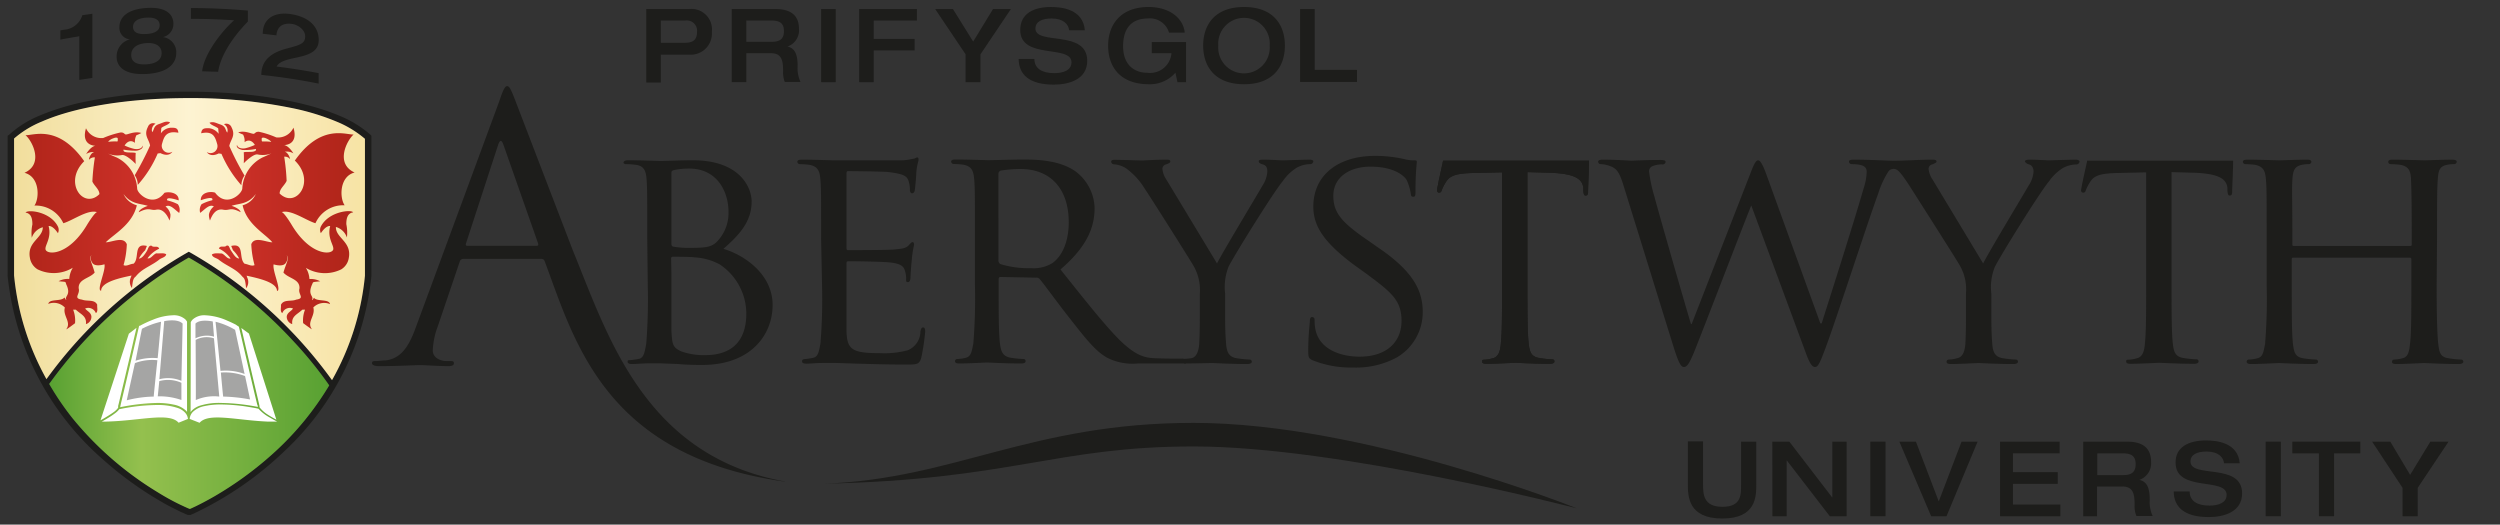 <svg xmlns="http://www.w3.org/2000/svg" aria-label="Aberystwyth University" role="img" viewBox="0 0 328.82 69"><rect x="0" y="0" width="328.82" height="69" fill="#333333" stroke="none"/><defs><linearGradient id="gradient-yellow" x1="1.85" y1="31.46" x2="48.01" y2="31.46" gradientUnits="userSpaceOnUse"><stop offset="0" stop-color="#f1de9c"/><stop offset=".5" stop-color="#fdf3d2"/><stop offset="1" stop-color="#f7e3a4"/></linearGradient><linearGradient id="gradient-green" x1="6.47" y1="50.4" x2="43.3" y2="50.4" gradientUnits="userSpaceOnUse"><stop offset="0" stop-color="#58a132"/><stop offset=".33" stop-color="#94c04e"/><stop offset=".66" stop-color="#77b140"/><stop offset="1" stop-color="#58a132"/></linearGradient><linearGradient id="gradient-red-right-dragon" x1="3.57" y1="30.12" x2="45.39" y2="30.12" gradientUnits="userSpaceOnUse"><stop offset="0" stop-color="#b1251a"/><stop offset=".5" stop-color="#d7352e"/><stop offset="1" stop-color="#b1251a"/></linearGradient><linearGradient id="gradient-red-right-dragon-claw" x1="3.57" y1="20.18" x2="45.39" y2="20.18" href="#gradient-red-right-dragon"/><linearGradient id="gradient-red-left-dragon" x1="3.57" y1="30.11" x2="45.39" y2="30.11" href="#gradient-red-right-dragon"/><linearGradient id="gradient-red-left-dragon-claw" x1="3.57" y1="20.17" x2="45.39" y2="20.17" href="#gradient-red-right-dragon"/></defs><g fill="#1d1d1b"><path d="M222 58.06h2V63.6c0 1.36.0 3.06 2.55 3.06S229 65 229 63.63V58.09h2v5.59c0 1.62.0 4.52-4.48 4.52S222 65.28 222 63.65z"/><path d="M233.11 58.09h2.24L241 65.45h0V58.09h1.88V67.9h-2.21L235 60.54h0V67.9h-1.88z"/><path d="M246 58.09h2V67.9h-2z"/><path d="M249.82 58.09H252l3 7.86 3-7.86h2.11l-4.09 9.81H254z"/><path d="M263.06 58.09h7.84v1.54h-6.14V62.1h5.89v1.54h-5.89v2.72H271V67.9h-7.94z"/><path d="M274 58.09h5.79c2.37.0 3.14 1.14 3.14 2.67a2.31 2.31.0 01-1.54 2.36v0c1.11.24 1.36 1.26 1.36 2.65a4.27 4.27.0 00.39 2.1H281a3.33 3.33.0 01-.24-1.48c0-1.41-.18-2.4-1.61-2.4h-3.33V67.9H274zm5.23 4.4c1.08.0 1.67-.35 1.67-1.45s-.64-1.41-1.67-1.41h-3.38v2.86z"/><path d="M290.14 57.93c1.4.0 4.21.27 4.45 3h-2.07c-.06-.74-.7-1.54-2.29-1.54-1.28.0-2.12.41-2.12 1.31.0 2.26 6.79.1 6.79 4.19.0 2.47-2.44 3.12-4.38 3.12-3.28.0-4.59-1.36-4.62-3.37H288c0 1.26 1 1.86 2.61 1.86 1.16.0 2.25-.36 2.25-1.41.0-2.37-6.71-.3-6.71-4.24C286.12 58.77 287.92 57.93 290.14 57.93z"/><path d="M298 58.09h2V67.9h-2z"/><path d="M305 59.63h-3.5V58.09h8.95v1.54H307V67.9h-2z"/><path d="M316 64.16 312 58.09h2.39L317 62.46l2.66-4.37h2.39L318 64.16V67.9h-2z"/><path d="M85 1.19h5.63a2.7 2.7.0 013 3 2.78 2.78.0 01-2.94 3H86.92v3.67H85zm1.92 4.44H90c1.09.0 1.68-.31 1.68-1.45A1.35 1.35.0 0090.15 2.7H86.92z"/><path d="M96.24 1.19H102c2.33.0 3.09 1.12 3.09 2.61a2.26 2.26.0 01-1.51 2.32v0c1.09.24 1.33 1.24 1.33 2.6a4.24 4.24.0 00.38 2.06h-2.07A3.44 3.44.0 01103 9.35C103 8 102.83 7 101.42 7H98.16v3.8H96.24zm5.23 4.31c1.07.0 1.64-.34 1.64-1.42s-.63-1.38-1.64-1.38H98.16V5.5z"/><path d="M108 1.19h1.92v9.62H108z"/><path d="M113 1.19h7.6V2.7h-5.68V5.12h5.38V6.63h-5.38v4.18H113z"/><path d="M127 7.14l-4-5.95h2.34L128 5.47l2.61-4.28h2.35l-4 5.95v3.67H127z"/><path d="M138.22.92c1.41.0 4.23.27 4.47 3.06h-2.07c-.07-.74-.71-1.55-2.3-1.55-1.28.0-2.13.42-2.13 1.32C136.19 6 143 3.84 143 8c0 2.48-2.45 3.13-4.39 3.13-3.29.0-4.61-1.36-4.63-3.38h2.07c0 1.26 1 1.87 2.62 1.87 1.17.0 2.26-.37 2.26-1.42.0-2.38-6.74-.31-6.74-4.25.0-2.2 1.81-3.03 4.03-3.03z"/><path d="M156 10.81h-1.13l-.27-1.25a4.41 4.41.0 01-3.48 1.52c-3.86.0-5.37-2.37-5.37-5.08s1.6-5.08 5.32-5.08c2.78.0 4.56 1.48 4.76 3.37h-2.07A2.61 2.61.0 00151 2.43c-2.37.0-3.28 1.52-3.28 3.64.0 2.56 1.57 3.5 3.18 3.5A2.82 2.82.0 00154.08 7h-2.59V5.53H156z"/><path d="M158.25 6c0-2.71 1.51-5.08 5.38-5.08S169 3.29 169 6s-1.51 5.08-5.37 5.08-5.38-2.37-5.38-5.08zM167 6a3.39 3.39.0 10-6.76.0A3.39 3.39.0 10167 6z"/><path d="M171 1.19h1.92v8h5.56v1.59H171z"/><path d="M85.13 31.31c0-5.51.0-6.51-.08-7.64s-.29-1.88-1.5-2a10 10 0 00-1.25-.08c-.13.0-.29-.09-.29-.21s.16-.3.58-.3c1.67.0 4 .09 4.26.09.87.0 2.58-.09 4.29-.09 6.14.0 7.72 3.55 7.72 5.43.0 2.79-1.83 4.55-3.71 6.22 2.8.83 6.47 3.37 6.47 7.38S98.66 48 92.39 48c-.66.0-2 0-3.17-.12l-2.37-.09c-.09.0-.76.0-1.51.0s-1.63.09-2.21.09c-.37.0-.58-.09-.58-.3s.08-.21.29-.21A11.37 11.37.0 0084 47.21c.71-.13.79-.92 1-2a75.59 75.59.0 00.2-7.68zm3.18.75c0 .25.08.34.25.38a11.76 11.76.0 002.25.16c2 0 2.84-.08 3.59-.92a5.43 5.43.0 001.42-3.79c0-2.71-1.51-5.72-5.18-5.72a10.2 10.2.0 00-1.87.17c-.34.08-.46.16-.46.37zm0 3.92c0 2.76.0 7 0 7.56.12 1.71.12 2.12 1.25 2.66a8.78 8.78.0 003.21.51c2.42.0 5.39-.92 5.39-5.47a7.78 7.78.0 00-3.51-6.47 7.85 7.85.0 00-3.3-.92c-.46-.08-2.29-.08-2.88-.08-.12.0-.2.08-.2.25z"/><path d="M108 31.31c0-5.51.0-6.51-.09-7.64s-.29-1.79-1.5-2a12.31 12.31.0 00-1.25-.08.36.36.0 01-.29-.29c0-.21.17-.3.58-.3 1.67.0 4.05.09 4.26.09s7.93.0 8.76.0 1.38-.17 1.67-.21.33-.17.5-.17.17.17.17.34-.21.67-.29 1.66c0 .34-.13 1.92-.21 2.34.0.17-.17.38-.34.38s-.29-.17-.29-.46a3.91 3.91.0 00-.21-1.26c-.25-.58-.62-.83-2.63-1.08-.62-.08-4.88-.12-5.3-.12-.16.0-.2.12-.2.37v9.64c0 .25.0.38.2.38.46.0 5.3.0 6.14-.09s1.42-.12 1.79-.5.42-.46.55-.46.2.09.2.3-.2.79-.29 2c-.08.71-.17 2-.17 2.29s-.08.67-.33.67-.25-.13-.25-.33a3.24 3.24.0 00-.16-1.17c-.13-.51-.46-.92-1.88-1.08-1-.13-4.93-.17-5.55-.17-.21.0-.25.12-.25.25v3c0 1.21.0 5.34.0 6 .08 2.37.75 2.84 4.38 2.84a12.08 12.08.0 003.67-.38 2.69 2.69.0 001.67-2.46c.08-.42.17-.54.38-.54s.25.29.25.54a29.39 29.39.0 01-.51 3.42c-.25.92-.62.92-2 .92-2.75.0-4.88-.08-6.39-.12s-2.5-.09-3-.09c-.08.0-.79.0-1.59.0s-1.54.09-2.13.09c-.37.0-.58-.09-.58-.3a.28.28.0 01.29-.29 10.61 10.61.0 001.13-.17c.71-.12.79-.83 1-1.87a72 72 0 00.21-7.68z"/><path d="M156 47.81h-6.36a7.42 7.42.0 01-3.92-.71c-1.58-.83-2.91-2.54-5-5.21-1.53-1.92-3.16-4.21-3.95-5.16a.56.56.0 00-.5-.21l-4.67-.09c-.16.0-.25.09-.25.3v.83c0 3.41.0 6.16.17 7.62.13 1 .33 1.71 1.46 1.88a14 14 0 001.62.16.26.26.0 01.29.3c0 .16-.16.29-.58.29-2 0-4.33-.13-4.5-.13s-2.5.13-3.62.13c-.38.0-.58-.09-.58-.29a.28.28.0 01.29-.3 5.4 5.4.0 001.12-.16c.71-.17.79-.84 1-1.88a71.68 71.68.0 00.21-7.66V31.27c0-5.5.0-6.5-.09-7.62s-.29-1.8-1.49-2a12.52 12.52.0 00-1.26-.08.36.36.0 01-.29-.3c0-.2.17-.29.59-.29 1.66.0 4.12.09 4.33.09.37.0 3.46-.09 4.58-.09 2.33.0 4.92.21 6.83 1.54a6.22 6.22.0 012.54 4.84c0 2.62-1.08 5.16-4.49 8.08 3 3.75 5.54 7 7.66 9.16 2 2 3.17 2.33 4.08 2.46.71.12 4.21.11 4.42.11m-24.32-12.9a.54.54.0 00.25.46 12.56 12.56.0 004.05.54 4.68 4.68.0 002.74-.63c1.25-.83 2.21-2.71 2.21-5.41.0-4.42-2.42-7-6.33-7a16.23 16.23.0 00-2.62.21.46.46.0 00-.3.42z"/><path d="M172.61 47.37c-.5-.25-.54-.37-.54-1.33.0-1.75.17-3.17.21-3.75.0-.38.08-.59.29-.59s.34.13.34.41a5.56 5.56.0 00.12 1.3c.58 2.58 3.34 3.5 5.8 3.5 3.63.0 5.51-2 5.51-4.71S183 38.44 179.71 36L178 34.77c-4-3-5.26-5.13-5.26-7.59.0-4.18 3.3-6.68 8.14-6.68a17.72 17.72.0 013.8.42 4.63 4.63.0 001.29.17c.29.0.38.0.38.25a36.58 36.58.0 00-.17 3.75c0 .54.0.79-.29.79s-.3-.16-.34-.45a6.52 6.52.0 00-.54-1.76c-.25-.42-1.46-1.75-4.76-1.75-2.67.0-4.88 1.33-4.88 3.84.0 2.25 1.13 3.55 4.76 6l1 .71c4.46 3 6 5.51 6 8.55a6.9 6.9.0 01-3.42 6A11.29 11.29.0 01178 48.34 13.56 13.56.0 01172.61 47.37z"/><path d="M209 21.13c0 1.08-.12 3.71-.12 4.13s-.17.46-.34.46-.25-.13-.29-.63v-.37c-.13-1.09-.92-1.88-4.43-2l-2.92-.08v14.9c0 3.42.0 6.22.17 7.68.12 1 .29 1.71 1.42 1.87a12.75 12.75.0 001.67.17.26.26.0 01.29.29c0 .17-.17.3-.59.3-2 0-4.34-.13-4.54-.13s-2.71.13-3.8.13c-.42.0-.58-.09-.58-.3s.08-.24.29-.24a4.52 4.52.0 001.08-.18c.75-.16 1-.87 1.09-1.91.16-1.46.16-4.26.16-7.68V22.67l-3.63.08c-2.29.05-3.17.3-3.71 1.13a5.33 5.33.0 00-.58 1.13c-.09.29-.21.33-.38.33a.28.28.0 01-.25-.29c0-.38.75-3.63.79-3.92H209z"/><path d="M320.49 37.57c0 3.42.05 6.22.21 7.68.13 1 .21 1.71 1.34 1.87a13.1 13.1.0 001.63.17.29.29.0 01.33.29c0 .17-.21.3-.62.3-2 0-4.34-.13-4.55-.13s-2.55.13-3.63.13c-.42.0-.59-.09-.59-.3a.29.29.0 01.3-.29 4.5 4.5.0 001.08-.17c.75-.16.88-.87 1-1.92.17-1.46.17-4.13.17-7.55V34.1a.19.19.0 00-.21-.21H301.64c-.13.0-.21.0-.21.21v3.55c0 3.42.0 6.14.16 7.6.13 1 .25 1.71 1.34 1.87a13.45 13.45.0 001.67.17.28.28.0 01.29.29c0 .17-.17.3-.59.3-2 0-4.38-.13-4.54-.13s-2.55.13-3.68.13c-.37.0-.58-.09-.58-.3a.28.28.0 01.29-.29 4.83 4.83.0 001.13-.17c.71-.16.79-.83 1-1.87a72 72 0 00.21-7.68V31.31c0-5.51.0-6.51-.09-7.64s-.29-1.79-1.5-2a12.31 12.31.0 00-1.25-.08.35.35.0 01-.29-.29c0-.21.16-.3.58-.3 1.67.0 4 .09 4.22.09s2.5-.09 3.63-.09c.42.0.58.09.58.3a.35.35.0 01-.29.29 4.3 4.3.0 00-.92.08c-1 .21-1.21.71-1.29 2s0 2.21.0 7.72v.75c0 .21.08.21.21.21H317c.12.0.21.0.21-.21v-.75c0-5.51-.05-6.59-.09-7.72s-.25-1.79-1.45-2a12.52 12.52.0 00-1.26-.08.31.31.0 01-.29-.29c0-.21.17-.3.58-.3 1.63.0 4 .09 4.18.09s2.54-.09 3.63-.09c.41.0.62.09.62.3a.35.35.0 01-.33.29 4.49 4.49.0 00-.92.08c-1 .21-1.17.71-1.25 2s-.09 2.13-.09 7.64z"/><path d="M155.45 47.21a10 10 0 001.2-.09c.66-.08 1-.83 1.08-1.87.08-1.46.08-3 .08-3.55V38.65A6.34 6.34.0 00157 35c-.29-.54-5.26-8.42-6.51-10.3a9.19 9.19.0 00-2.42-2.59 3.51 3.51.0 00-1.54-.5.37.37.0 01-.38-.34c0-.16.12-.25.46-.25.71.0 3.46.09 3.63.09S152 21 153.43 21c.42.0.5.09.5.25s-.25.26-.58.38a.6.6.0 00-.46.58 2.93 2.93.0 00.5 1.38l6.68 11.06c.75-1.5 5.34-9.1 6-10.27a3.72 3.72.0 00.62-1.83c0-.5-.16-.8-.58-.92s-.55-.25-.55-.42.21-.21.59-.21c1 0 2.25.09 2.55.09s2.87-.09 3.58-.09c.25.0.46.09.46.21a.42.42.0 01-.46.38 3.82 3.82.0 00-1.71.46 6.21 6.21.0 00-1.83 1.75c-1.21 1.42-6.39 9.76-7.14 11.26a7.2 7.2.0 00-.46 3.55V41.7c0 .59.0 2.09.13 3.55.08 1 .33 1.71 1.41 1.87a13.09 13.09.0 001.67.17.29.29.0 01.3.29c0 .17-.21.3-.59.3-2 0-4.42-.13-4.63-.13s-2.57.06-3.66.06"/><path d="M209 21.13c0 1.08-.13 3.71-.13 4.13s-.17.46-.33.46-.25-.13-.29-.63v-.37c-.13-1.09-.92-1.88-4.43-2l-2.92-.08v14.9c0 3.42.0 6.22.17 7.68.12 1 .29 1.71 1.42 1.87a12.75 12.75.0 001.67.17.26.26.0 01.29.29c0 .17-.17.3-.59.3-2 0-4.34-.13-4.55-.13s-2.71.13-3.79.13c-.42.0-.59-.09-.59-.3s.09-.24.3-.24a4.52 4.52.0 001.08-.18c.75-.16 1-.87 1.09-1.91.16-1.46.16-4.26.16-7.68V22.67l-3.63.08c-2.29.05-3.17.3-3.71 1.13a6.18 6.18.0 00-.59 1.13c-.08.29-.21.33-.37.33a.27.27.0 01-.25-.29c0-.38.75-3.63.79-3.92H209z"/><path d="M293.72 21.13c0 1.08-.13 3.71-.13 4.13s-.17.46-.33.46-.25-.13-.29-.63v-.37c-.13-1.09-.92-1.88-4.43-2l-2.92-.08v14.9c0 3.42.0 6.22.17 7.68.12 1 .29 1.71 1.42 1.87a12.62 12.62.0 001.66.17.26.26.0 01.3.29c0 .17-.17.3-.59.3-2 0-4.34-.13-4.55-.13s-2.71.13-3.79.13c-.42.0-.59-.09-.59-.3s.08-.24.29-.24a4.52 4.52.0 001.09-.18c.75-.16 1-.87 1.08-1.91.17-1.46.17-4.26.17-7.68V22.67l-3.63.08c-2.3.05-3.17.3-3.71 1.13a6.18 6.18.0 00-.59 1.13c-.08.29-.21.33-.37.33a.28.28.0 01-.26-.29c0-.38.76-3.63.8-3.92h19.24z"/><path d="M273.06 21c-.71.0-3.34.09-3.59.09s-1.59-.09-2.54-.09c-.38.0-.59.09-.59.21s.21.33.54.42.59.42.59.92a3.76 3.76.0 01-.63 1.83c-.67 1.17-5.26 8.77-6 10.27l-6.67-11.06a3 3 0 01-.51-1.38.61.61.0 01.46-.58c.34-.12.59-.25.59-.38s-.08-.25-.5-.25c-1.42.0-2.92.09-3.17.09h0c-.09.0-1 .05-1.83.05s-1.64-.05-1.64-.05h0c-.33.0-1.88-.09-3.75-.09-.46.0-.63.09-.63.25a.36.36.0 00.33.34c1.67.0 2 .41 2 1a7.48 7.48.0 01-.41 2.21c-1.3 4.55-4.59 14.82-5.51 17.74h-.17l-7.17-19.78c-.46-1.21-.76-1.67-1-1.67s-.46.2-1 1.63L222.5 42.62h-.09c-.46-1.46-4.21-14.48-4.8-16.74a20.2 20.2.0 01-.71-3.29.71.71.0 01.5-.75 3.08 3.08.0 011.3-.21.37.37.0 00.37-.34c0-.16-.16-.25-.67-.25-1.83.0-3.5.09-3.84.09S212.7 21 210.78 21c-.33.0-.58.09-.58.25a.33.33.0 00.33.34 3.43 3.43.0 011.11.21c1 .33 1.34.79 1.92 2.67l6.51 21c.75 2.42 1.05 2.8 1.42 2.8s.67-.38 1.3-1.88c1.33-3.3 6.3-16.28 7.55-19.37l7.18 19.41c.5 1.38.83 1.84 1.21 1.84s.62-.42 1.58-3.05c1.46-4 5.09-15.24 6.72-19.74a12.18 12.18.0 011.31-2.87h0a.81.81.0 01.51-.37.9.9.0 01.43.0c.32.11.63.26 2 2.4 1.21 1.9 6.22 9.76 6.5 10.3a6.25 6.25.0 01.8 3.63V41.7c0 .59.0 2.09-.08 3.55-.09 1-.34 1.71-1.09 1.87a4.5 4.5.0 01-1.08.17.29.29.0 00-.3.29c0 .21.17.3.59.3 1.08.0 3.42-.13 3.59-.13s2.59.13 4.63.13c.37.0.58-.13.58-.3a.28.28.0 00-.29-.29 12.92 12.92.0 01-1.67-.17c-1.08-.16-1.34-.83-1.42-1.87-.12-1.46-.12-3-.12-3.55V38.65a7.09 7.09.0 01.46-3.55c.75-1.5 5.92-9.84 7.13-11.26a6.22 6.22.0 011.84-1.75 3.79 3.79.0 011.71-.46.43.43.0 00.46-.38C273.52 21.13 273.31 21 273.06 21z"/><path d="M75.33 32.9 67.71 13.05c-.57-1.48-.76-1.72-1-1.72s-.48.29-1 1.87L54.75 42.9c-.86 2.39-1.82 4.21-4 4.5-.38.0-1 .09-1.39.09s-.43.1-.43.29.29.38.91.38c2.25.0 4.88-.14 5.41-.14s2.58.14 3.73.14c.43.0.72-.1.72-.38s-.15-.29-.48-.29h-.48c-.81.0-1.82-.43-1.82-1.39a10.12 10.12.0 01.67-3.2l2.87-8.47a.5.5.0 01.48-.38H71.2a.42.42.0 01.43.29l.07.18C75.59 44.93 79.59 60 103.16 63.34h.14C84.73 60 79.92 44.08 75.33 32.9zm-4.75-.57H61.45c-.15.0-.24-.1-.15-.34l4.21-12.91q.36-1.08.72.0L70.77 32C70.82 32.18 70.82 32.33 70.58 32.33z"/><path d="M157 55.62c-21.43.0-31.43 7.38-48.63 8 24.59-.51 30.52-4.9 48.63-4.9 19.23.0 50.42 8.15 50.42 8.15s-28-11.25-50.42-11.25z"/><path d="M10.43 4.77c-.83.14-1.66.28-2.49.44V4l.5-.09A2.71 2.71.0 0010.83 2l1.32-.19v8.44l-1.72.26zm6.65.41v0A1.53 1.53.0 0115.7 3.6c0-1.22.89-2.37 3.56-2.55s3.55.89 3.55 2.1a1.77 1.77.0 01-1.38 1.73v0A2 2 0 0123.18 7c0 1-.65 2.55-3.92 2.73s-3.92-1.29-3.92-2.24a2.31 2.31.0 011.74-2.31zm2.18 3.28c1.39-.09 2-.67 2-1.48s-.65-1.4-2-1.31-2 .71-2 1.56S17.86 8.55 19.26 8.46zM21 3.32c0-.71-.6-1.07-1.74-1s-1.76.51-1.76 1.22.6 1 1.76.93S21 4 21 3.32zm4.11-2.26c2.5.0 5 .12 7.49.33V2.84C31 4.47 29.06 7 28.69 9.44l-2.1-.06c.23-2.3 2.64-5.34 4.2-6.71-1.89-.13-3.78-.19-5.68-.19zm9.26 8.79c0-2.11 1.59-3 3.33-3.46s2.43-.65 2.44-1.58-1-1.56-1.71-1.66c-1.3-.19-2 .42-2.07 1.5l-1.8-.21c0-2.05 1.6-2.89 3.65-2.59s3.71 1.37 3.71 3.43c0 1.4-1.15 1.87-2.43 2.18s-2.66.46-3.11 1.29c1.85.23 3.7.52 5.53.87V11C39.41 10.49 36.89 10.12 34.37 9.85z"/><path d="M48.72 17.72a14.37 14.37.0 00-4.11-2.51c-5-2.11-12.38-3.15-19.77-3.15a66.44 66.44.0 00-14 1.39 32.75 32.75.0 00-5.65 1.76 13.62 13.62.0 00-4 2.52L1 17.85V36.28A37.06 37.06.0 0013.62 60.5 46 46 0 0021.24 66c1 .59 1.89 1 2.51 1.32l.73.32.22.09h.07.16a.26.26.0 00.13.0h0l.33-.14a44.83 44.83.0 0012-8.23A36.5 36.5.0 0048.85 36.33V17.85zM35.63 59.87a46 46 0 01-7.49 5.41c-1 .58-1.85 1-2.43 1.29l-.69.32h-.11a30.43 30.43.0 01-4.13-2.16A43.58 43.58.0 019.53 55 37.18 37.18.0 016.47 50.5 58.67 58.67.0 0124.83 33.87a57.78 57.78.0 0113.76 11c1.58 1.71 2.8 3.22 3.61 4.29.4.53.71 1 .92 1.26l.18.26A39.13 39.13.0 0135.63 59.87zM48 36.26A34.63 34.63.0 0143.67 50 59.25 59.25.0 0025 33.2l-.17-.09-.16.09A59.13 59.13.0 006.11 49.87 34.92 34.92.0 011.85 36.22v-18A13.09 13.09.0 015.5 16c4.75-2 12-3.09 19.34-3.09a66.53 66.53.0 0113.89 1.38A31.62 31.62.0 0144.28 16 13.78 13.78.0 0148 18.23z"/><path d="M36.94 55.75 33 43.67l-1.44-1h0s-.64-.37-1.53-.75a8.34 8.34.0 00-3-.75 2.52 2.52.0 00-1.91.66 1.08 1.08.0 00-.24.31 1.36 1.36.0 00-.25-.31 2.52 2.52.0 00-1.91-.66 8.44 8.44.0 00-3 .75 14.21 14.21.0 00-1.54.74h0L16.71 43.7l-4 12h0s-.07.0-.07.07 10.65.26 10.68.29a2.49 2.49.0 003 0s10.6-.3 10.63-.3zm-23.55-.3c.23-.12.52-.29.83-.48a10.54 10.54.0 00.92-.62 2.55 2.55.0 00.55-.53l.41-.08a25.54 25.54.0 014.5-.47 8.16 8.16.0 012.83.41 2.32 2.32.0 01.91.59 1.45 1.45.0 01.38.83l-1.23.5c-1.22-1.41-5.08-.25-9.5-.13zm12.86.16L25 55.1a1.48 1.48.0 01.39-.9 3 3 0 011.53-.78 9.63 9.63.0 012.21-.22 23.63 23.63.0 013.37.28l1.13.19.42.09A5.47 5.47.0 0035.55 55c.35.21.68.39.9.5h-1.28C31 55.26 27.42 54.25 26.25 55.61zm10.18-.41c-.32-.17-.78-.43-1.22-.72a4.06 4.06.0 01-1-.92s0-.07.0-.15c-.17-.68-.79-3.32-1.37-5.78-.29-1.23-.57-2.41-.77-3.29-.12-.53-.22-1-.28-1.2l1 .73zM25.35 42A2.28 2.28.0 0127 41.47a7.94 7.94.0 012.9.72c.43.18.81.37 1.07.5l.31.17c.06.0.1.0.1.06h0s.63 2.68 1.25 5.35c.32 1.34.63 2.68.87 3.68l.29 1.21c0 .14.06.24.08.31a27 27 0 00-4.8-.52 8.45 8.45.0 00-2.91.42 2.75 2.75.0 00-1 .65l-.12.17V42.39A1.15 1.15.0 0125.35 42zm-5.23.0a7.47 7.47.0 012.58-.58 2.26 2.26.0 011.69.55 2 2 0 01.21.28V54.22l-.08-.11a3.21 3.21.0 00-1.66-.85A10.14 10.14.0 0020.6 53a27 27 0 00-4.8.52c0-.11.06-.26.11-.46.53-2.15 2.18-9.27 2.39-10.2h.1A14.65 14.65.0 0120.12 42.05zM17 43.89l1-.77c-.07.3-.18.76-.31 1.33-.35 1.54-.89 3.84-1.34 5.76-.23.95-.43 1.82-.58 2.44-.07.31-.13.56-.18.74v.19.05a2.44 2.44.0 01-.54.54c-.4.3-.93.62-1.35.87l-.43.24z"/></g><path fill="url(#gradient-yellow)" d="M1.85 18.22v18A34.92 34.92.0 006.11 49.87 59.13 59.13.0 0124.67 33.2l.16-.09.17.09A59.25 59.25.0 0143.67 50 34.63 34.63.0 0048 36.26v-18A13.78 13.78.0 0044.28 16a31.62 31.62.0 00-5.55-1.72A66.53 66.53.0 0024.84 12.9c-7.3.0-14.59 1-19.34 3.09A13.09 13.09.0 001.85 18.22z"/><path fill="url(#gradient-green)" d="M20.78 64.77a30.43 30.43.0 004.13 2.16h.11l.69-.32c.58-.28 1.42-.71 2.43-1.29a46 46 0 007.49-5.41 39.13 39.13.0 007.67-9.22l-.18-.26c-.21-.3-.52-.73-.92-1.26-.81-1.07-2-2.58-3.61-4.29a57.78 57.78.0 00-13.76-11A58.67 58.67.0 006.47 50.5 37.18 37.18.0 009.53 55a43.58 43.58.0 0011.25 9.77z"/><g fill="#fff"><path d="M26.25 55.61c1.17-1.36 4.74-.35 8.92-.16h1.28c-.22-.11-.55-.29-.9-.5A5.47 5.47.0 0134 53.76l-.42-.09-1.13-.19a23.63 23.63.0 00-3.37-.28 9.63 9.63.0 00-2.21.22 3 3 0 00-1.53.78 1.48 1.48.0 00-.39.9z"/><path d="M25.07 54.21l.12-.17a2.75 2.75.0 011-.65A8.45 8.45.0 0129.11 53a27 27 0 014.8.52c0-.07.0-.17-.08-.31L33.54 52c-.24-1-.55-2.34-.87-3.68-.62-2.67-1.25-5.35-1.25-5.35h0l-.1-.06L31 42.69c-.26-.13-.64-.32-1.07-.5a7.94 7.94.0 00-2.9-.72 2.28 2.28.0 00-1.66.53 1.15 1.15.0 00-.28.39z"/><path d="M34.13 53.41c0 .08.0.13.0.15a4.06 4.06.0 001 .92c.44.29.9.55 1.22.72L32.74 43.87l-1-.73c.06.25.16.67.28 1.2.2.88.48 2.06.77 3.29C33.34 50.09 34 52.73 34.13 53.41z"/><path d="M13.22 55.28l.43-.24c.42-.25.95-.57 1.35-.87a2.44 2.44.0 00.54-.54v-.05-.19c.05-.18.11-.43.18-.74.15-.62.35-1.49.58-2.44.45-1.92 1-4.22 1.34-5.76.13-.57.24-1 .31-1.33l-1 .77z"/><path d="M15.8 53.56A27 27 0 0120.6 53a10.14 10.14.0 012.26.22 3.21 3.21.0 011.66.85l.08.11V42.3a2 2 0 00-.21-.28 2.26 2.26.0 00-1.69-.55 7.47 7.47.0 00-2.58.58 14.65 14.65.0 00-1.72.8h-.1c-.21.93-1.86 8.05-2.39 10.2C15.86 53.3 15.83 53.45 15.8 53.56z"/><path d="M23.49 55.6l1.23-.5a1.45 1.45.0 00-.38-.83 2.32 2.32.0 00-.91-.59 8.16 8.16.0 00-2.83-.41 25.54 25.54.0 00-4.5.47l-.41.08a2.55 2.55.0 01-.55.53 10.54 10.54.0 01-.92.62c-.31.19-.6.36-.83.48h.6C18.41 55.35 22.27 54.19 23.49 55.6z"/></g><g fill="#a5a5a4"><path d="M20.22 52.16a15.32 15.32.0 00-3.55.49s1.08-4.92 1.08-4.89a6.43 6.43.0 012.95-.38s-.5 4.77-.48 4.78z"/><path d="M23.86 50.09a4.55 4.55.0 00-2.9-.21s.64-7.67.64-7.64c.48-.09 1.8-.29 2.42.32z"/><path d="M20.73 47.11a7 7 0 00-2.9.34s.84-4.23.84-4.2a10.1 10.1.0 012.51-.93S20.76 47.11 20.73 47.11z"/><path d="M23.86 52.61a8.76 8.76.0 00-3.11-.48l.2-2a4.26 4.26.0 012.91.22z"/><path d="M29 48.78a7.08 7.08.0 013.17.41s-1.25-5.84-1.25-5.81a9.73 9.73.0 00-2.57-1.06L29 48.78z"/><path d="M25.71 44.5a3.4 3.4.0 012.44-.22s-.16-2-.17-2c-.47-.09-1.73-.27-2.27.28z"/><path d="M25.75 52.62a6 6 0 013.09-.46s-.7-7.69-.7-7.66a3.08 3.08.0 00-2.41.21S25.78 52.63 25.75 52.62z"/><path d="M29.36 52.16a21.55 21.55.0 013.53.38s-.66-3.11-.66-3.08A7.53 7.53.0 0029.05 49S29.33 52.16 29.36 52.16z"/></g><path fill="url(#gradient-red-right-dragon)" d="M42.2 29.8a1 1 0 000 .87c.73-1.09 1.23-.94 1.23-.94-.44 1.63.57 2.57.39 3.12-.31.73-3.12.7-5.52-3.38.0.0-.92-1.52-1.25-1.57 1.23-.38 3.21 1.1 4.44 1.46A4 4 0 0145.33 27c-.69-1-.68-3.8 1.31-4.31-2.6-1.18-1-4.25-.13-5-1 .07-4.28-1.46-7.73 3.43 2.84 2.77.12 6.41-2 4.33.0-.64.65-1.05.92-1.66a28.07 28.07.0 00-.32-3.18.86.86.0 01.75.3c.09.1-.18-.86-.68-.95a1.7 1.7.0 011.14.21s-.59-1-1.23-1.09c0 0 1.93.05 1.24-2.29a2.22 2.22.0 01-2.27 1.28 11.92 11.92.0 00-2.28-.74c-.4.0-.41.12-.62.25s-1.15-.48-2.1-.17a5.21 5.21.0 00.64.29 1.75 1.75.0 01.2 1c.81-.63 1.35.36 1.35.36a6.71 6.71.0 01-1.25.44c-.54.1-1.06-.07-1.09-.45-.16.33.22.58.74.68a7.56 7.56.0 001.74-.14.21.21.0 01-.14.28c-.36.19-1.13.05-1.46.16a11.7 11.7.0 010 1.45c.2-.23 1.34-1.31 1.85-1.16a3.16 3.16.0 001.79-.15s-.51.26-1.15.53a4.84 4.84.0 00-2.68 4.07c0 .7-2.07 2.61-3.58.57-.67-.23-1.93.0-1.88 1 0 0 1.78-.66 1.5.0a5.81 5.81.0 00-1.4.52A1.34 1.34.0 0026.33 28c.67-.5 1.21-1.18 1.8-.85a1.78 1.78.0 00-.65 1.06 2.12 2.12.0 00.14.8c.33-.89.84-1.6 1.73-1.43s.88-.41 2.3.33c-.08-.49-1.19-.84-1.19-.84 1-.33 2.2-.19 3.19-1.56A2.64 2.64.0 0131.91 27c.55 2.53 3 3.75 3.91 4.87-.82.0-2.34-.84-2.77.25a12.43 12.43.0 00.43 2.75c-.41.2-.87-.13-1.3-.18-.85-.69.07-2.8-1.77-2.34l.23.56A4.11 4.11.0 0131.46 34c-.46.0-.77-.61-1.05-1s-.23-.79-.62-.69c-.25.3-.82-.1-1 .38A4 4 0 0130.33 34c-.44.11-.74-.5-1.15-.66-.44.0-.95-.1-1.31.13.05.38.59.46.87.66 1.05.87 2.29 1.19 3.13 2.25.34.28.38.47.5 1.53a1.32 1.32.0 00.23-1.19l-.17-.46c1.41.31 4 .84 4 2 .66.0-.64-2.66-.44-3.49.0.0 1.26.42 1.61-.21a1 1 0 00.11-1c.36.52-.07 1-.43 2.29.67.79 2.18.84 2.11 2.09-.24.79.79 1.29-.44 1.47-.64.28-1.64-.08-2 .69.05.35-.15.84.18 1.09a1.06 1.06.0 011.41-.61c-.23.36-.72.5-.82 1a1 1 0 00.72 1.05c-.13-1.06.68-1.28 1.33-1.9h.35a3.86 3.86.0 00-.25 1.77s1.34 1 1.13.77c-.66-.94.52-1.73.21-2.83A2 2 0 0143.41 40c-.13-.69-1.61-.32-2.08-.79.0-.21-.28.46-.28.2.25-.49-.63-.58.0-2 .17-.37.0-.29 1.06-.41a2.56 2.56.0 00-1.41-.3 3.13 3.13.0 00-.47-1.47 4.86 4.86.0 004.65.2 2.14 2.14.0 001-1.52c.39-2.14-1.74-2.6-1.7-4.06a2.16 2.16.0 011.45 1.39 5.5 5.5.0 00-.08-1.76c0-.68.12-1.44.9-1.55C46.23 27.53 43.23 27.79 42.2 29.8zM34.5 18.61c-.12.0-.07-.44-.07-.44s.13-.19.66.07.58.42.58.42A6.64 6.64.0 0034.5 18.61z"/><path fill="url(#gradient-red-right-dragon-claw)" d="M28.58 19A.92.92.0 0127.2 20s.41.76 1.57.18l.36.06a15.22 15.22.0 002.62 4.13 2.25 2.25.0 01.41-1.28 36 36 0 01-2-3.89c.16-.86.88-1.33.29-2.46a.73.73.0 00-1-.4.92.92.0 01.44 1.1c-.28-.33-.15-.79-.88-1.06-.56-.17-.89-.44-1.45-.24.18.33.83.48 1.14.75l.06.71a1.82 1.82.0 00-1.3-.74c-.56.0-.93.0-1 .67C28.1 17.17 28.32 18.1 28.58 19z"/><path fill="url(#gradient-red-left-dragon-claw)" d="M17.72 23.05a2.22 2.22.0 01.4 1.27 15 15 0 002.62-4.13l.36-.05c1.16.58 1.57-.18 1.57-.18A.92.92.0 0121.29 19c.26-.92.48-1.86 2.17-1.54-.06-.67-.43-.66-1-.66a1.72 1.72.0 00-1.3.74l.06-.71c.3-.27 1-.42 1.14-.75-.57-.21-.89.06-1.46.24-.73.26-.59.72-.88 1.06a.92.92.0 01.44-1.1.71.71.0 00-1 .4c-.59 1.13.12 1.59.28 2.46A39.3 39.3.0 0117.72 23.05z"/><path fill="url(#gradient-red-left-dragon)" d="M22 26.36c-.27-.63 1.5.0 1.5.0.06-1-1.21-1.2-1.87-1-1.51 2-3.59.13-3.59-.57a4.85 4.85.0 00-2.68-4.07c-.64-.26-1.15-.52-1.15-.52A3.2 3.2.0 0016 20.4c.51-.15 1.65.94 1.85 1.17a11.7 11.7.0 010-1.45c-.33-.11-1.1.0-1.46-.16a.22.22.0 01-.14-.28 8.19 8.19.0 001.74.14c.52-.11.9-.35.74-.68.0.38-.55.55-1.09.44a6 6 0 01-1.25-.44s.55-1 1.36-.35a1.86 1.86.0 01.19-1 5 5 0 00.65-.3c-1-.3-1.9.31-2.11.18s-.22-.25-.61-.25a11.93 11.93.0 00-2.29.73 2.22 2.22.0 01-2.27-1.28c-.69 2.34 1.25 2.3 1.25 2.3-.65.09-1.23 1.09-1.23 1.09A1.72 1.72.0 0112.4 20c-.5.09-.77 1-.68 1a.88.88.0 01.76-.3 27.92 27.92.0 00-.33 3.18c.27.6.9 1 .93 1.65-2.1 2.09-4.82-1.55-2-4.33-3.45-4.89-6.7-3.35-7.73-3.42.87.71 2.47 3.77-.13 4.95 2 .51 2 3.3 1.31 4.31a4 4 0 013.8 2.32c1.23-.35 3.2-1.84 4.43-1.46-.32.06-1.25 1.57-1.25 1.57C9.13 33.55 6.31 33.58 6 32.85c-.18-.55.83-1.49.39-3.12.0.0.5-.15 1.23.94a1 1 0 000-.87c-1-2-4-2.27-4.26-1.84.78.12.9.87.9 1.56a5.44 5.44.0 00-.08 1.75 2.13 2.13.0 011.45-1.38c0 1.45-2.08 1.91-1.7 4a2.19 2.19.0 001 1.53 4.83 4.83.0 004.65-.21 3.22 3.22.0 00-.47 1.48 2.53 2.53.0 00-1.4.3c1 .11.88.0 1 .4.68 1.41-.21 1.51.0 2 0 .25-.23-.41-.28-.21-.47.48-1.94.1-2.08.79a2 2 0 012.18.48c-.3 1.09.87 1.88.21 2.82-.21.26 1.13-.76 1.13-.76a3.9 3.9.0 00-.25-1.78h.35c.65.62 1.46.83 1.33 1.9a1 1 0 00.72-1.05c-.1-.53-.59-.67-.82-1a1.06 1.06.0 011.41.61c.33-.25.13-.74.18-1.1-.34-.76-1.33-.41-2-.68-1.24-.18-.21-.69-.44-1.48-.08-1.24 1.43-1.29 2.1-2.08-.36-1.33-.78-1.77-.43-2.3a1.05 1.05.0 00.11 1c.35.63 1.61.21 1.61.21.2.83-1.09 3.44-.44 3.48.0-1.17 2.59-1.7 4-2l-.17.45a1.35 1.35.0 00.23 1.19c.12-1.05.16-1.25.5-1.52.84-1.07 2.08-1.39 3.13-2.25.28-.21.82-.28.87-.67-.36-.22-.87-.07-1.31-.12-.41.15-.71.76-1.15.66a3.87 3.87.0 011.54-1.27c-.18-.48-.75-.08-1-.39-.39-.09-.46.44-.62.69s-.59 1-1.05 1a4.33 4.33.0 01.82-1.09l.23-.57c-1.84-.45-.92 1.66-1.76 2.34-.44.0-.9.39-1.31.18a11.7 11.7.0 00.43-2.74c-.43-1.1-1.94-.26-2.77-.26C15 30.77 17.41 29.54 18 27a2.66 2.66.0 01-1.75-1.48c1 1.36 2.16 1.22 3.19 1.56.0.0-1.11.35-1.19.84 1.42-.75 1.51-.18 2.3-.34s1.4.55 1.74 1.43a2.17 2.17.0 00.13-.8 1.77 1.77.0 00-.65-1.05c.6-.34 1.13.34 1.8.85a1.26 1.26.0 00-.18-1.15A5.81 5.81.0 0022 26.36zm-7.18-8.13c.53-.25.66-.06.66-.06s.05.45-.06.44a5.83 5.83.0 00-1.18.05S14.26 18.49 14.78 18.23z"/></svg>